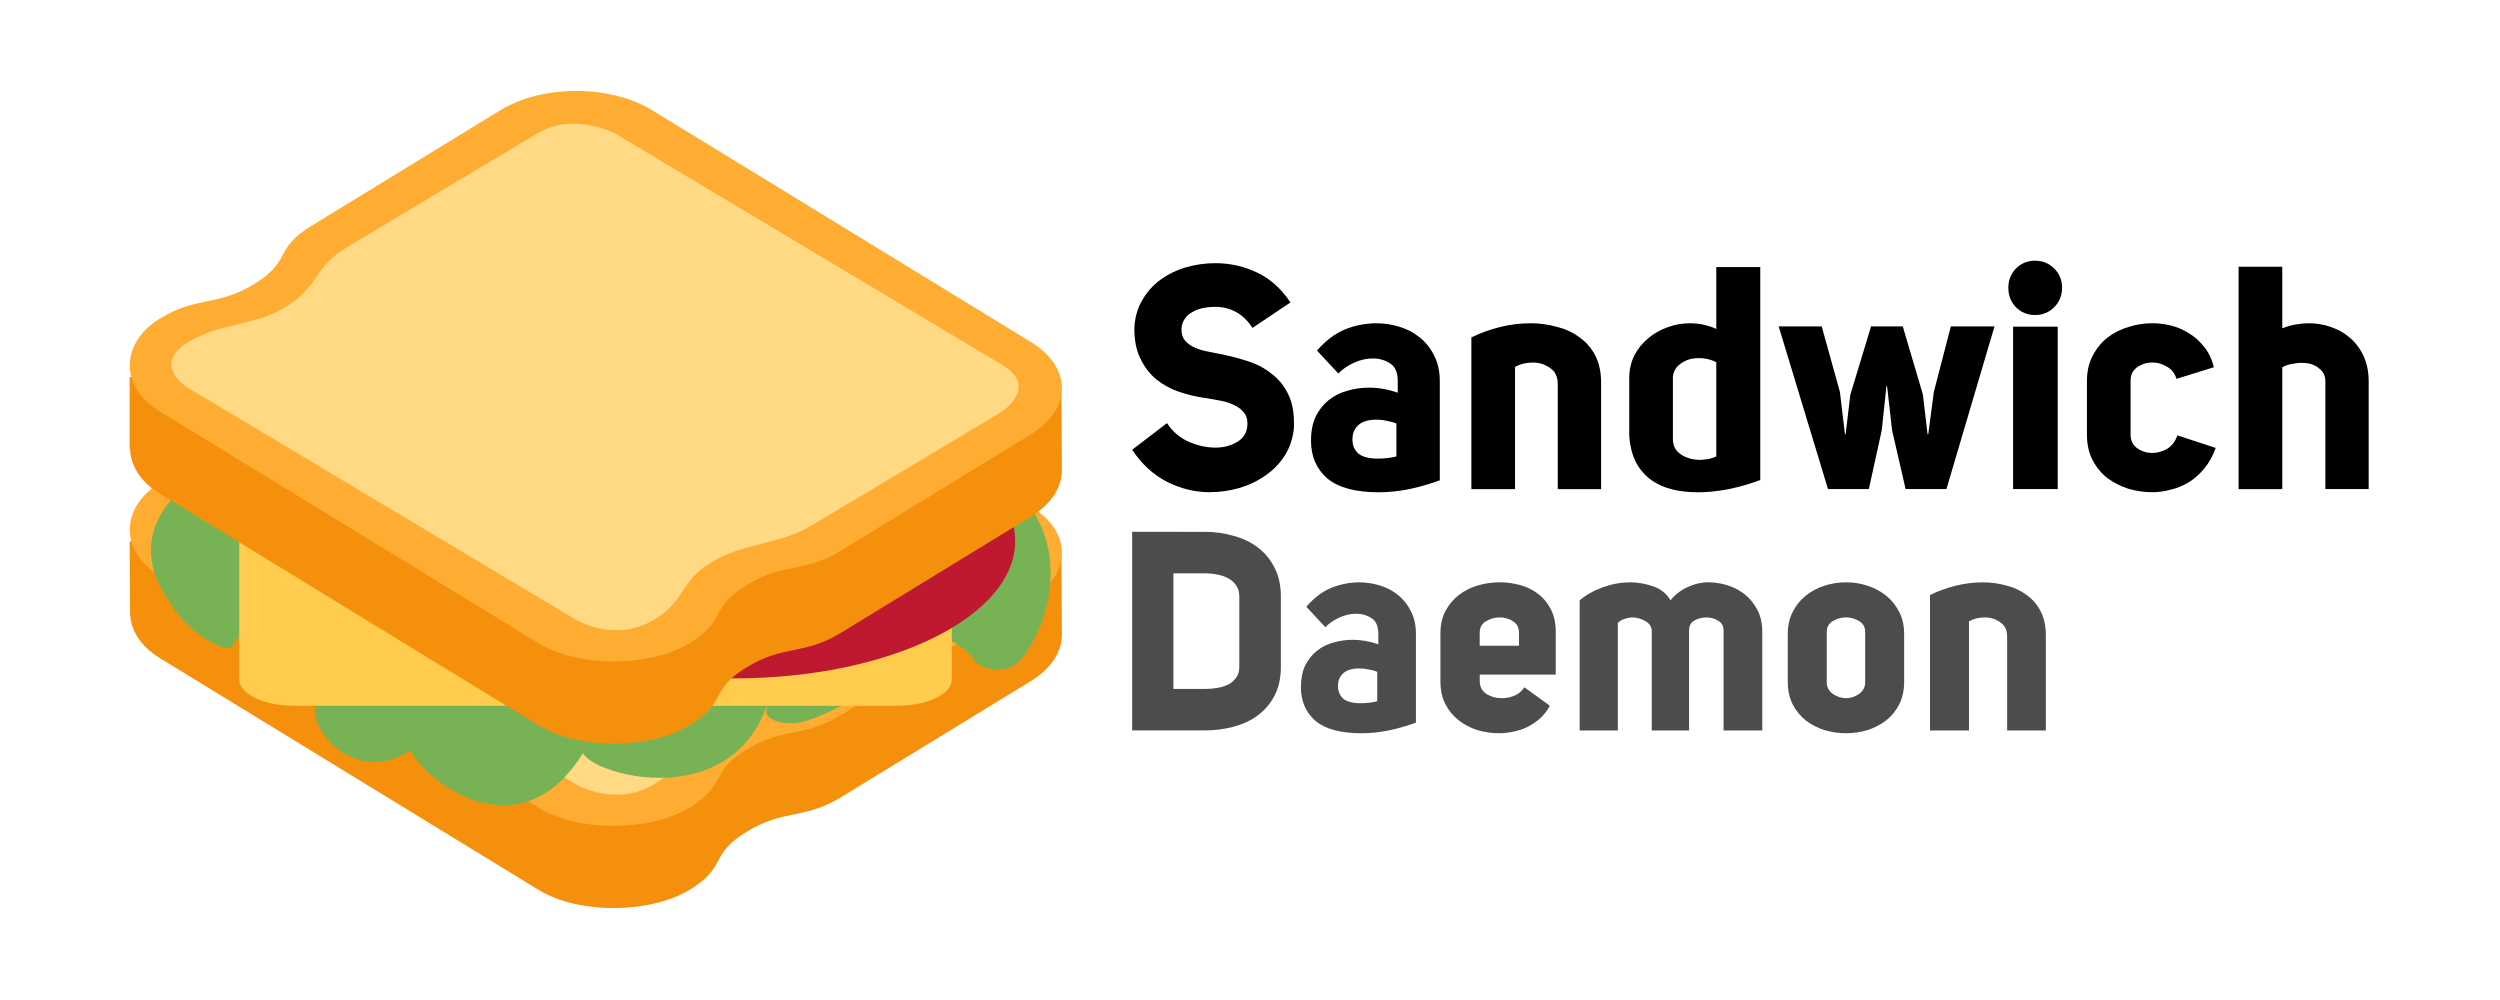 <?xml version="1.0" encoding="UTF-8" standalone="no"?>
<svg
   xmlns:dc="http://purl.org/dc/elements/1.1/"
   xmlns:cc="http://creativecommons.org/ns#"
   xmlns:rdf="http://www.w3.org/1999/02/22-rdf-syntax-ns#"
   xmlns:svg="http://www.w3.org/2000/svg"
   xmlns="http://www.w3.org/2000/svg"
   xmlns:sodipodi="http://sodipodi.sourceforge.net/DTD/sodipodi-0.dtd"
   xmlns:inkscape="http://www.inkscape.org/namespaces/inkscape"
   width="300"
   height="120"
   version="1.1"
   viewBox="0 0 79.375 31.75"
   id="svg901"
   sodipodi:docname="icon.svg"
   inkscape:version="0.92.4 (5da689c313, 2019-01-14)">
  <defs
     id="defs905" />
  <sodipodi:namedview
     pagecolor="#ffffff"
     bordercolor="#666666"
     borderopacity="1"
     objecttolerance="10"
     gridtolerance="10"
     guidetolerance="10"
     inkscape:pageopacity="0"
     inkscape:pageshadow="2"
     inkscape:window-width="1920"
     inkscape:window-height="1017"
     id="namedview903"
     showgrid="false"
     inkscape:zoom="4.5333333"
     inkscape:cx="150"
     inkscape:cy="60"
     inkscape:window-x="-8"
     inkscape:window-y="-8"
     inkscape:window-maximized="1"
     inkscape:current-layer="text885" />
  <g
     transform="translate(0 -265.25)"
     id="g899">
    <g
       transform="matrix(.814 0 0 .814 -12.219 168.16)"
       id="g897">
      <g
         transform="translate(-.325 -2.1808e-6)"
         id="g895">
        <g
           transform="matrix(1.069 0 0 1.069 19.323 119.01)"
           id="g881">
          <path
             d="m35 20.516-34-0.516 0.017 2.625c0.017 0.593 0.355 1.188 1.08 1.632l6.907 4.228 6.908 4.227c1.526 0.935 4.145 0.848 5.525 0 1.383-0.845 0.692-1.267 2.073-2.114 1.381-0.844 2.071-0.422 3.454-1.266 1.383-0.848 6.909-4.227 6.909-4.227 0.761-0.466 1.141-1.077 1.143-1.689z"
             fill="#f4900c"
             id="path863" />
          <path
             d="m33.873 18.721s-30.394-1.69-31.776-0.845-1.526 2.447 0 3.382l6.907 4.228 6.908 4.228c1.526 0.935 4.145 0.848 5.525 0 1.383-0.845 0.692-1.267 2.073-2.114 1.381-0.844 2.071-0.422 3.454-1.266 1.383-0.848 6.908-4.228 6.908-4.228 1.526-0.935 1.527-2.451 1e-3 -3.385z"
             fill="#ffac33"
             id="path865" />
          <path
             d="m10.222 24.642 7.071 4.228s1.414 0.844 2.828 0c1.197-0.717 2.121-2.114 2.121-2.114z"
             fill="#ffd983"
             id="path867" />
          <path
             d="m33.739 18.565c-1.941-2.589-26.694-4.412-30.577-0.767-0.784 0.737-2.265 2.22-0.688 4.439 0.688 1.162 2.116 1.919 2.306 1.56 0.443-0.842 1.327-1.578 2.653-1.507-0.075 0.178 0.641 3.207 0.56 3.275-0.925 0.786 0.997 3.518 3.249 2.063 0.561 1.108 3.956 3.843 6.299 0.102 0.466 0.844 5.36 2.128 6.719-1.766-0.011 0.067-8e-3 0.124-0.026 0.196-0.089 0.35 0.722 0.653 1.548 0.363 1.389-0.486 3.395-1.693 3.75-3.018 0.991-0.173 1.734 0.102 2.306 0.858 0.283 0.374 1.254 0.464 1.669-0.025 0.732-0.859 1.933-3.503 0.232-5.773z"
             fill="#77b255"
             id="path869" />
          <path
             d="m31 25.041c0 0.529-0.896 0.959-2 0.959h-22c-1.104 0-2-0.43-2-0.959v-6.551h26z"
             fill="#ffcc4d"
             id="path871" />
          <path
             d="m33.311 19.987c0 2.768-4.586 5.013-10.242 5.013-5.658 0-10.243-2.245-10.243-5.013 0-2.769 4.585-5.013 10.243-5.013 5.656 0 10.242 2.245 10.242 5.013z"
             fill="#be1931"
             id="path873" />
          <path
             d="m35 14.516-34-0.516v2.625h0.017c0.017 0.593 0.355 1.188 1.08 1.632l6.907 4.228 6.908 4.227c1.526 0.935 4.145 0.848 5.525 0 1.383-0.845 0.692-1.267 2.073-2.114 1.381-0.844 2.071-0.422 3.454-1.266 1.383-0.848 6.909-4.227 6.909-4.227 0.761-0.466 1.141-1.077 1.143-1.689v-5e-3z"
             fill="#f4900c"
             id="path875" />
          <path
             d="m33.873 12.721-13.815-8.454c-1.526-0.934-4-0.934-5.527 0l-6.908 4.228c-1.381 0.845-0.691 1.268-2.072 2.113s-2.072 0.422-3.454 1.268c-1.382 0.845-1.526 2.447 0 3.382l13.815 8.455c1.526 0.935 4.145 0.848 5.525 0 1.383-0.845 0.692-1.267 2.073-2.114 1.381-0.844 2.071-0.422 3.454-1.266 1.383-0.848 6.908-4.228 6.908-4.228 1.526-0.934 1.527-2.45 1e-3 -3.384z"
             fill="#ffac33"
             id="path877" />
          <path
             d="m32.85 13.568-14.143-8.455s-1.507-0.791-2.829 0l-6.962 4.162c-1.197 0.715-1.033 1.463-2.23 2.178-1.196 0.716-2.339 0.553-3.536 1.268-1.414 0.847 0 1.693 0 1.693l14.142 8.455s1.414 0.844 2.828 0c1.197-0.717 0.926-1.397 2.121-2.114 1.197-0.717 2.447-0.619 3.644-1.334 1.197-0.714 6.963-4.163 6.963-4.163s1.323-0.901 2e-3 -1.69z"
             fill="#ffd983"
             id="path879" />
        </g>
        <g
           transform="matrix(2 0 0 2 -15.334 -166.03)"
           id="g893">
          <g
             transform="matrix(.712 0 0 .712 11.342 43.614)"
             font-family="UniSansBold"
             letter-spacing="0px"
             word-spacing="0px"
             id="g891">
            <g
               aria-label="Sandwich"
               style="font-size:8.605px;line-height:1.25;font-variant-ligatures:normal;font-variant-caps:normal;font-variant-numeric:normal;font-feature-settings:normal;fill:#000000;stroke-width:0.215"
               id="text885">
              <path
                 d="m 38.899,151.36 q 0.336,0 0.594,-0.155 0.284,-0.163 0.284,-0.508 0,-0.172 -0.086,-0.284 -0.095,-0.129 -0.258,-0.207 -0.155,-0.086 -0.379,-0.129 -0.215,-0.043 -0.447,-0.077 -0.361,-0.052 -0.714,-0.172 -0.344,-0.12 -0.62,-0.344 -0.267,-0.224 -0.43,-0.568 -0.163,-0.327 -0.163,-0.8 0,-0.026 0,-0.052 0.026,-0.43 0.224,-0.757 0.198,-0.336 0.499,-0.551 0.31,-0.224 0.697,-0.336 0.387,-0.112 0.8,-0.112 0.594,0 1.127,0.25 0.542,0.25 0.929,0.826 l -1.041,0.697 q -0.198,-0.301 -0.456,-0.439 -0.258,-0.138 -0.559,-0.138 -0.181,0 -0.344,0.034 -0.163,0.034 -0.293,0.112 -0.129,0.069 -0.207,0.189 -0.077,0.112 -0.086,0.267 v 0.009 q 0,0.189 0.086,0.301 0.095,0.112 0.241,0.189 0.146,0.069 0.336,0.112 0.189,0.034 0.387,0.077 0.396,0.077 0.766,0.198 0.379,0.12 0.663,0.353 0.293,0.224 0.456,0.577 0.146,0.31 0.146,0.757 0,0.069 0,0.138 -0.043,0.43 -0.25,0.757 -0.207,0.327 -0.533,0.551 -0.318,0.224 -0.723,0.344 -0.396,0.112 -0.809,0.112 -0.594,0 -1.162,-0.284 -0.568,-0.293 -0.955,-0.878 l 0.955,-0.731 q 0.207,0.327 0.568,0.499 0.361,0.163 0.714,0.172 0.026,0 0.043,0 z"
                 style="font-size:8.605px;font-family:UniSansBold;font-variant-ligatures:normal;font-variant-caps:normal;font-variant-numeric:normal;font-feature-settings:normal;fill:#000000;stroke-width:0.215"
                 id="path4611" />
              <path
                 d="m 41.518,151.171 q 0,-0.387 0.129,-0.663 0.138,-0.275 0.353,-0.447 0.224,-0.181 0.508,-0.258 0.293,-0.086 0.594,-0.086 0.396,0 0.792,0.138 v -0.318 q 0,-0.353 -0.207,-0.482 -0.207,-0.138 -0.482,-0.138 -0.25,0 -0.516,0.12 -0.258,0.12 -0.422,0.293 l -0.585,-0.628 q 0.344,-0.396 0.74,-0.568 0.404,-0.172 0.869,-0.181 0.336,0 0.645,0.095 0.318,0.095 0.559,0.293 0.25,0.198 0.396,0.499 0.155,0.293 0.155,0.697 v 2.719 q -0.396,0.146 -0.835,0.241 -0.43,0.086 -0.843,0.086 -0.947,0 -1.403,-0.379 -0.447,-0.387 -0.447,-1.033 z m 1.798,-0.577 q -0.344,0 -0.508,0.155 -0.155,0.146 -0.155,0.387 0,0.241 0.163,0.387 0.172,0.138 0.533,0.138 0.275,0 0.508,-0.06 v -0.903 q -0.103,-0.043 -0.25,-0.069 -0.146,-0.034 -0.293,-0.034 z"
                 style="font-size:8.605px;font-family:UniSansBold;font-variant-ligatures:normal;font-variant-caps:normal;font-variant-numeric:normal;font-feature-settings:normal;fill:#000000;stroke-width:0.215"
                 id="path4613" />
              <path
                 d="m 47.519,147.953 q 0.379,0 0.723,0.095 0.353,0.086 0.62,0.284 0.275,0.189 0.439,0.499 0.163,0.31 0.163,0.749 v 2.917 h -1.187 v -2.874 q 0,-0.31 -0.215,-0.447 -0.207,-0.146 -0.465,-0.146 -0.275,0 -0.49,0.12 v 3.347 h -1.196 v -4.156 q 0.37,-0.181 0.783,-0.284 0.413,-0.103 0.826,-0.103 z"
                 style="font-size:8.605px;font-family:UniSansBold;font-variant-ligatures:normal;font-variant-caps:normal;font-variant-numeric:normal;font-feature-settings:normal;fill:#000000;stroke-width:0.215"
                 id="path4615" />
              <path
                 d="m 52.085,152.582 q -0.353,0 -0.671,-0.077 -0.318,-0.077 -0.577,-0.258 -0.25,-0.181 -0.413,-0.473 -0.155,-0.301 -0.189,-0.731 v -1.575 q 0,-0.353 0.138,-0.628 0.146,-0.284 0.379,-0.473 0.232,-0.198 0.525,-0.301 0.301,-0.112 0.611,-0.112 0.396,0 0.731,0.155 v -1.695 h 1.205 v 5.834 q -0.413,0.155 -0.869,0.25 -0.447,0.086 -0.869,0.086 z m 0.06,-3.674 q -0.12,0 -0.241,0.026 -0.181,0.052 -0.318,0.172 -0.129,0.112 -0.155,0.301 v 1.747 q 0.009,0.198 0.138,0.327 0.129,0.12 0.31,0.172 0.146,0.043 0.301,0.043 0.043,0 0.086,-0.009 0.198,-0.009 0.353,-0.086 v -2.581 q -0.146,-0.077 -0.336,-0.103 -0.069,-0.009 -0.138,-0.009 z"
                 style="font-size:8.605px;font-family:UniSansBold;font-variant-ligatures:normal;font-variant-caps:normal;font-variant-numeric:normal;font-feature-settings:normal;fill:#000000;stroke-width:0.215"
                 id="path4617" />
              <path
                 d="m 56.798,152.496 h -1.119 l -1.351,-4.457 h 1.179 l 0.499,1.798 0.138,1.162 h 0.017 l 0.129,-1.084 0.568,-1.876 h 0.869 l 0.551,1.867 0.129,1.093 h 0.017 l 0.155,-1.17 0.465,-1.79 h 1.196 l -1.317,4.457 H 57.805 l -0.37,-1.609 -0.138,-1.213 h -0.017 l -0.129,1.213 z"
                 style="font-size:8.605px;font-family:UniSansBold;font-variant-ligatures:normal;font-variant-caps:normal;font-variant-numeric:normal;font-feature-settings:normal;fill:#000000;stroke-width:0.215"
                 id="path4619" />
              <path
                 d="m 61.351,146.24 q 0.31,0 0.525,0.215 0.215,0.215 0.215,0.525 0,0.318 -0.215,0.533 -0.215,0.215 -0.525,0.215 -0.31,0 -0.525,-0.215 -0.207,-0.215 -0.207,-0.533 0,-0.31 0.207,-0.525 0.215,-0.215 0.525,-0.215 z m 0.62,6.256 h -1.222 v -4.449 h 1.222 z"
                 style="font-size:8.605px;font-family:UniSansBold;font-variant-ligatures:normal;font-variant-caps:normal;font-variant-numeric:normal;font-feature-settings:normal;fill:#000000;stroke-width:0.215"
                 id="path4621" />
              <path
                 d="m 64.562,152.582 q -0.336,0 -0.654,-0.095 -0.318,-0.103 -0.577,-0.293 -0.25,-0.198 -0.404,-0.49 -0.155,-0.301 -0.155,-0.697 v -1.471 q 0,-0.396 0.155,-0.688 0.155,-0.301 0.404,-0.499 0.258,-0.198 0.577,-0.293 0.318,-0.103 0.654,-0.103 0.241,0 0.499,0.06 0.258,0.06 0.49,0.207 0.241,0.138 0.422,0.37 0.189,0.224 0.275,0.568 l -1.024,0.318 q -0.069,-0.232 -0.267,-0.336 -0.189,-0.112 -0.396,-0.112 -0.224,0 -0.413,0.129 -0.181,0.129 -0.181,0.37 v 1.471 q 0,0.25 0.181,0.379 0.189,0.129 0.413,0.129 0.207,0 0.404,-0.112 0.198,-0.12 0.284,-0.37 l 1.05,0.344 q -0.12,0.336 -0.318,0.568 -0.189,0.232 -0.43,0.379 -0.232,0.138 -0.49,0.198 -0.258,0.069 -0.499,0.069 z"
                 style="font-size:8.605px;font-family:UniSansBold;font-variant-ligatures:normal;font-variant-caps:normal;font-variant-numeric:normal;font-feature-settings:normal;fill:#000000;stroke-width:0.215"
                 id="path4623" />
              <path
                 d="m 68.845,147.953 q 0.318,0 0.611,0.103 0.301,0.103 0.525,0.301 0.232,0.198 0.37,0.499 0.138,0.301 0.138,0.697 v 2.943 h -1.187 v -2.951 q 0,-0.207 -0.138,-0.327 -0.129,-0.12 -0.31,-0.163 -0.112,-0.017 -0.215,-0.017 -0.086,0 -0.181,0.017 -0.198,0.026 -0.336,0.103 v 3.339 h -1.196 v -6.092 h 1.196 v 1.687 q 0.172,-0.069 0.353,-0.103 0.189,-0.034 0.37,-0.034 z"
                 style="font-size:8.605px;font-family:UniSansBold;font-variant-ligatures:normal;font-variant-caps:normal;font-variant-numeric:normal;font-feature-settings:normal;fill:#000000;stroke-width:0.215"
                 id="path4625" />
            </g>
            <g
               aria-label="Daemon"
               style="font-size:7.683px;line-height:1.25;font-variant-ligatures:normal;font-variant-caps:normal;font-variant-numeric:normal;font-feature-settings:normal;fill:#4c4c4c;stroke-width:0.192"
               id="text889">
              <path
                 d="m 38.617,153.667 q 0.4,0 0.776,0.108 0.376,0.1 0.661,0.315 0.292,0.215 0.461,0.553 0.177,0.33 0.177,0.791 v 1.936 q 0,0.461 -0.177,0.791 -0.169,0.323 -0.461,0.538 -0.284,0.207 -0.661,0.307 -0.376,0.1 -0.776,0.1 h -1.998 v -5.44 z m 0,4.303 q 0.184,0 0.353,-0.031 0.169,-0.031 0.3,-0.1 0.131,-0.077 0.207,-0.192 0.077,-0.115 0.077,-0.277 v -1.936 q 0,-0.169 -0.077,-0.284 -0.077,-0.123 -0.207,-0.2 -0.131,-0.077 -0.3,-0.108 -0.169,-0.038 -0.353,-0.038 h -0.868 v 3.165 z"
                 style="font-size:7.683px;font-family:UniSansBold;font-variant-ligatures:normal;font-variant-caps:normal;font-variant-numeric:normal;font-feature-settings:normal;fill:#4c4c4c;stroke-width:0.192"
                 id="path4628" />
              <path
                 d="m 41.242,157.923 q 0,-0.346 0.115,-0.592 0.123,-0.246 0.315,-0.4 0.2,-0.161 0.453,-0.23 0.261,-0.077 0.53,-0.077 0.353,0 0.707,0.123 v -0.284 q 0,-0.315 -0.184,-0.43 -0.184,-0.123 -0.43,-0.123 -0.223,0 -0.461,0.108 -0.23,0.108 -0.376,0.261 l -0.522,-0.561 q 0.307,-0.353 0.661,-0.507 0.361,-0.154 0.776,-0.161 0.3,0 0.576,0.085 0.284,0.085 0.499,0.261 0.223,0.177 0.353,0.446 0.138,0.261 0.138,0.622 v 2.428 q -0.353,0.131 -0.745,0.215 -0.384,0.077 -0.753,0.077 -0.845,0 -1.252,-0.338 -0.4,-0.346 -0.4,-0.922 z m 1.606,-0.515 q -0.307,0 -0.453,0.138 -0.138,0.131 -0.138,0.346 0,0.215 0.146,0.346 0.154,0.123 0.476,0.123 0.246,0 0.453,-0.054 v -0.807 q -0.092,-0.038 -0.223,-0.061 -0.131,-0.031 -0.261,-0.031 z"
                 style="font-size:7.683px;font-family:UniSansBold;font-variant-ligatures:normal;font-variant-caps:normal;font-variant-numeric:normal;font-feature-settings:normal;fill:#4c4c4c;stroke-width:0.192"
                 id="path4630" />
              <path
                 d="m 46.669,159.183 q -0.3,0 -0.592,-0.085 -0.284,-0.092 -0.515,-0.269 -0.223,-0.177 -0.361,-0.438 -0.138,-0.269 -0.138,-0.622 v -1.314 q 0,-0.361 0.138,-0.622 0.146,-0.269 0.369,-0.438 0.23,-0.177 0.522,-0.261 0.292,-0.085 0.592,-0.085 0.292,0 0.569,0.077 0.277,0.077 0.492,0.246 0.215,0.161 0.346,0.423 0.131,0.254 0.131,0.615 v 1.168 h -2.082 v 0.177 q 0,0.231 0.184,0.353 0.184,0.115 0.415,0.115 0.184,0 0.353,-0.069 0.177,-0.077 0.269,-0.231 l 0.699,0.507 q -0.115,0.215 -0.284,0.361 -0.161,0.138 -0.353,0.231 -0.184,0.085 -0.384,0.123 -0.192,0.038 -0.369,0.038 z m 0.545,-2.758 q 0,-0.207 -0.161,-0.307 -0.161,-0.108 -0.361,-0.108 -0.207,0 -0.384,0.108 -0.169,0.1 -0.169,0.315 v 0.353 h 1.076 z"
                 style="font-size:7.683px;font-family:UniSansBold;font-variant-ligatures:normal;font-variant-caps:normal;font-variant-numeric:normal;font-feature-settings:normal;fill:#4c4c4c;stroke-width:0.192"
                 id="path4632" />
              <path
                 d="m 50.26,155.05 q 0.015,0 0.038,0 0.307,0.008 0.607,0.115 0.3,0.108 0.461,0.376 0.192,-0.238 0.469,-0.361 0.277,-0.131 0.561,-0.131 0.277,0 0.538,0.085 0.269,0.085 0.476,0.254 0.207,0.169 0.338,0.423 0.131,0.254 0.131,0.592 v 2.704 h -1.06 v -2.743 q 0,-0.177 -0.146,-0.261 -0.146,-0.092 -0.323,-0.092 -0.177,0 -0.33,0.085 -0.146,0.085 -0.146,0.261 v 2.751 h -1.022 v -2.72 q 0,-0.177 -0.177,-0.277 -0.169,-0.1 -0.369,-0.1 -0.108,0.008 -0.215,0.046 -0.1,0.031 -0.169,0.108 v 2.943 h -1.045 v -3.565 q 0.261,-0.223 0.645,-0.361 0.361,-0.131 0.738,-0.131 z"
                 style="font-size:7.683px;font-family:UniSansBold;font-variant-ligatures:normal;font-variant-caps:normal;font-variant-numeric:normal;font-feature-settings:normal;fill:#4c4c4c;stroke-width:0.192"
                 id="path4634" />
              <path
                 d="m 54.577,156.471 q 0,-0.353 0.138,-0.615 0.138,-0.269 0.361,-0.446 0.223,-0.177 0.507,-0.269 0.292,-0.092 0.592,-0.092 0.3,0 0.584,0.092 0.284,0.092 0.507,0.269 0.223,0.177 0.361,0.446 0.138,0.261 0.138,0.615 v 1.298 q 0,0.361 -0.138,0.63 -0.138,0.261 -0.361,0.438 -0.223,0.169 -0.507,0.261 -0.284,0.085 -0.584,0.085 -0.3,0 -0.592,-0.085 -0.284,-0.092 -0.507,-0.261 -0.223,-0.177 -0.361,-0.438 -0.138,-0.269 -0.138,-0.63 z m 1.598,-0.461 q -0.192,0 -0.361,0.1 -0.169,0.1 -0.169,0.292 v 1.391 q 0,0.192 0.169,0.315 0.169,0.115 0.361,0.115 0.184,0 0.353,-0.115 0.169,-0.123 0.169,-0.315 v -1.391 q 0,-0.192 -0.169,-0.292 -0.169,-0.1 -0.353,-0.1 z"
                 style="font-size:7.683px;font-family:UniSansBold;font-variant-ligatures:normal;font-variant-caps:normal;font-variant-numeric:normal;font-feature-settings:normal;fill:#4c4c4c;stroke-width:0.192"
                 id="path4636" />
              <path
                 d="m 59.91,155.05 q 0.338,0 0.645,0.085 0.315,0.077 0.553,0.254 0.246,0.169 0.392,0.446 0.146,0.277 0.146,0.668 v 2.605 h -1.06 v -2.566 q 0,-0.277 -0.192,-0.4 -0.184,-0.131 -0.415,-0.131 -0.246,0 -0.438,0.108 v 2.989 h -1.068 v -3.711 q 0.33,-0.161 0.699,-0.254 0.369,-0.092 0.738,-0.092 z"
                 style="font-size:7.683px;font-family:UniSansBold;font-variant-ligatures:normal;font-variant-caps:normal;font-variant-numeric:normal;font-feature-settings:normal;fill:#4c4c4c;stroke-width:0.192"
                 id="path4638" />
            </g>
          </g>
        </g>
      </g>
    </g>
  </g>
</svg>
